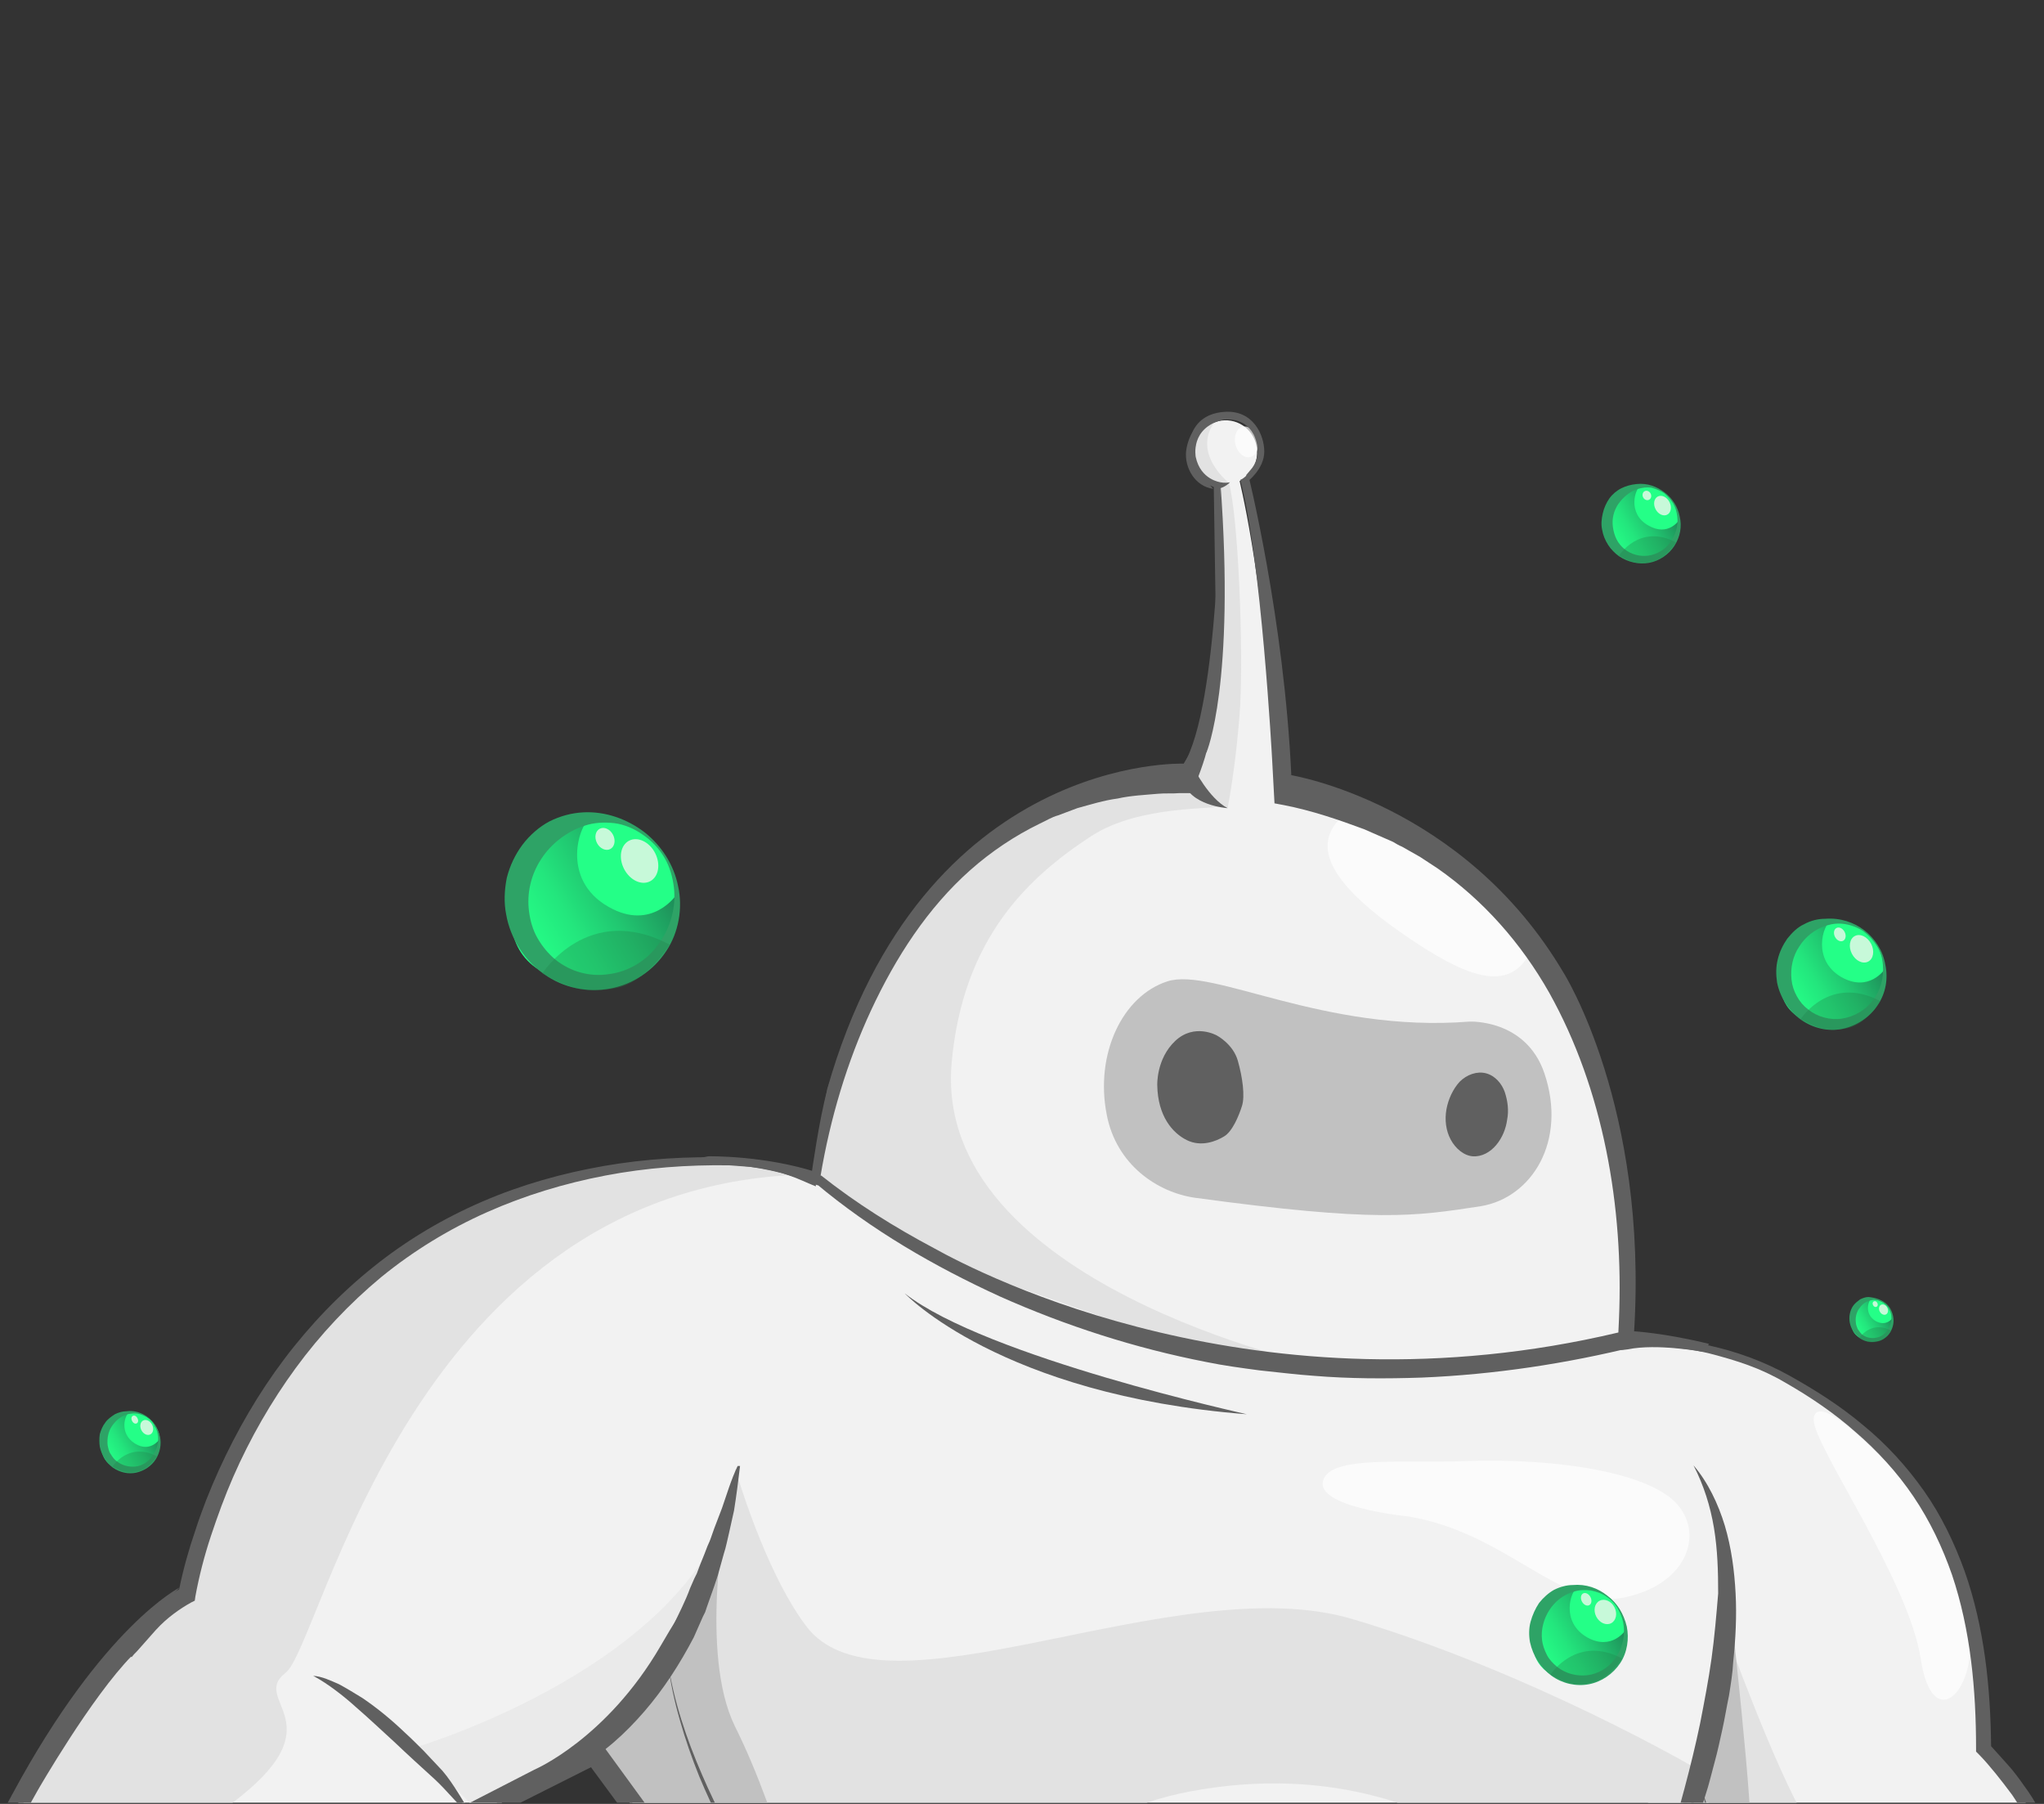 <?xml version="1.0" encoding="utf-8"?>
<!-- Generator: Adobe Illustrator 23.1.1, SVG Export Plug-In . SVG Version: 6.00 Build 0)  -->
<svg version="1.1" id="Capa_1" xmlns="http://www.w3.org/2000/svg" xmlns:xlink="http://www.w3.org/1999/xlink" x="0px" y="0px"
	 viewBox="0 0 340 300" style="enable-background:new 0 0 340 300;" xml:space="preserve">
<rect x="0" y="0" width="340" height="300" fill="#333333" stroke="none"/>
<style type="text/css">
	.st0{clip-path:url(#SVGID_2_);}
	.st1{fill:#F2F2F2;}
	.st2{display:none;fill:url(#SVGID_3_);}
	.st3{display:none;fill:url(#SVGID_4_);}
	.st4{fill:none;}
	.st5{fill:#24FF87;}
	.st6{opacity:0.96;fill:#FFFFFF;}
	.st7{fill:#E2E2E2;}
	.st8{fill:#CECECE;}
	.st9{fill:#C1C1C1;}
	.st10{opacity:0.68;fill:#FFFFFF;}
	.st11{fill:#EAEAEA;}
	.st12{fill:url(#SVGID_5_);}
	.st13{fill:#C7F9D9;}
	.st14{fill:#606060;}
	.st15{fill:#2EA366;}
	.st16{opacity:0.34;fill:#21844E;}
	.st17{fill:url(#SVGID_6_);}
	.st18{fill:url(#SVGID_7_);}
	.st19{fill:url(#SVGID_8_);}
	.st20{fill:url(#SVGID_9_);}
	.st21{fill:url(#SVGID_10_);}
</style>
<g>
	<defs>
		<rect id="SVGID_1_" width="340" height="299.8"/>
	</defs>
	<clipPath id="SVGID_2_">
		<use xlink:href="#SVGID_1_"  style="overflow:visible;"/>
	</clipPath>
	<g class="st0">
		<g>
			<path class="st1" d="M103.2,196c0,0,26.6-0.3,34,1.3c0,0,50.6,47.6,133.2,25c0,0,10.3-81.5-59-92.4s-74.2,67.4-74.2,67.4"/>
			<path class="st1" d="M9.6,313.3c23.7-0.3,47.4-0.7,71.1-1.2c-0.5-6.2-1.7-10.5-1.7-10.5l19.8-9.9l14.6,19.9
				c29.7-0.5,59.3-1.1,89-1.5c46.7-0.7,93.4-1.1,140.1-0.9c-2.1-2.2-3.5-3.4-3.5-3.4c0.5-5.2-9.2-15.1-9.2-15.1
				c0-33.9-12.2-49.6-32.1-61.1c-19.8-11.5-42.8-5.7-42.8-5.7l-13.2-1.6l-85-9.4c-14.3-18.3-32.6-19.8-32.6-19.8
				c-80.9-3.1-93.1,72-93.1,72c-13.7,7.8-14.8,20.4-14.8,20.4l-5.6,2.1c-6.1,8.8-10.7,17.5-14.1,26C1,313.4,5.3,313.3,9.6,313.3z"/>
			<path class="st1" d="M278.3,309.2c6.9-19.9,14.1-49.8,3.2-65.6l-8.6,65.6C274.8,309.2,276.5,309.2,278.3,309.2z"/>
			<path class="st1" d="M79,301.6c0,0-18.8-20.9-27-23"/>
			<path class="st1" d="M95.8,293.7c0,0,22.9-11.5,27-50.1"/>
			<path class="st1" d="M165.3,212.3c0,0,25.6,23.9,63.4,18.4"/>
			<linearGradient id="SVGID_3_" gradientUnits="userSpaceOnUse" x1="196.894" y1="200.814" x2="207.698" y2="194.576">
				<stop  offset="0" style="stop-color:#24FFFF"/>
				<stop  offset="0.107" style="stop-color:#24F8F9"/>
				<stop  offset="0.257" style="stop-color:#23E6EA"/>
				<stop  offset="0.432" style="stop-color:#22C8D0"/>
				<stop  offset="0.626" style="stop-color:#219EAD"/>
				<stop  offset="0.834" style="stop-color:#1F6A80"/>
				<stop  offset="1" style="stop-color:#1E3A57"/>
			</linearGradient>
			<ellipse class="st2" cx="202.3" cy="197.7" rx="5.7" ry="7.6"/>
			<linearGradient id="SVGID_4_" gradientUnits="userSpaceOnUse" x1="223.763" y1="204.202" x2="232.741" y2="199.019">
				<stop  offset="0" style="stop-color:#24FFFF"/>
				<stop  offset="0.107" style="stop-color:#24F8F9"/>
				<stop  offset="0.257" style="stop-color:#23E6EA"/>
				<stop  offset="0.432" style="stop-color:#22C8D0"/>
				<stop  offset="0.626" style="stop-color:#219EAD"/>
				<stop  offset="0.834" style="stop-color:#1F6A80"/>
				<stop  offset="1" style="stop-color:#1E3A57"/>
			</linearGradient>
			<path class="st3" d="M223.8,200.7c-0.6,3.2,0.8,6.3,3.3,6.8s5-1.7,5.6-4.9c0.6-3.2-0.8-6.3-3.3-6.8
				C227,195.2,224.5,197.4,223.8,200.7z"/>
			<path class="st4" d="M122.9,308.2c-5.4-9.8-10.3-20.4-11.8-31.7"/>
			<path class="st1" d="M288.5,309.1l-5.9-12.8c1,4.4,2.8,8.7,4.8,12.8C287.7,309.1,288.1,309.1,288.5,309.1z"/>
			<ellipse class="st5" cx="99.2" cy="149.7" rx="13.4" ry="13.7"/>
			<ellipse class="st1" cx="251.3" cy="286.7" rx="3.3" ry="3.4"/>
		</g>
		<path class="st1" d="M148.2,204l29.5,2.1c0,0,21.9,16.2,21.4,17.2c-0.5,1-12,7.8-12,7.8l-43.3-8.4L148.2,204z"/>
		<path class="st1" d="M203.6,112.2c-1.5,13.8-5,20.4-5,20.4l13.8,1.1c-1.4-32-5.2-49.4-6.2-53.7c1.8-0.9,3-2.8,2.9-5
			c-0.1-2.9-2.5-5.2-5.4-5.1c-2.9,0.1-5.1,2.6-4.9,5.5c0.1,2.5,1.9,4.5,4.2,5C203.5,85.5,204.8,100.8,203.6,112.2z"/>
		<path class="st6" d="M205.8,187.5c0.8-0.8,2.2-5.4,1.8-7.1s-2.5-6.7-2.5-6.7s-3.1-2.2-4-2s-3.4,0.1-4.7,1.5s-5.1,6.3-0.9,14
			C195.4,187.3,199.4,194.4,205.8,187.5z"/>
		<path class="st6" d="M252.7,185c-0.5-1.7-0.1-5-2.7-6.2c-2.5-1.2-4.5-0.4-4.5-0.4s-3,1.2-3.8,6c-0.7,4.8,2.2,7.1,2.2,7.1
			s1.7,1.4,3.1,1.1c1.4-0.3,2.7,0.3,3.7-2.1C251.8,188.3,252.7,185,252.7,185z"/>
		<path class="st7" d="M9.6,313.3c7.3-0.1,14.6-0.2,21.9-0.3c1.5-5.8,3.7-10.6,6.8-12.9c18.3-13.6,3.1-17.2,9.2-21.9
			c6.1-4.7,20.9-82,87.6-82.9c0,0-38.7-9.8-69.2,13.2C34.4,232,31.2,265,31.2,265s-13.6,8.7-16.2,17.1c-0.4,1.3-4.2,5.4-4.2,5.4
			c-3.7,5.7-8.6,14.7-12.7,25.9C1.9,313.4,5.8,313.3,9.6,313.3z"/>
		<path class="st8" d="M148.2,204"/>
		<path class="st7" d="M173.1,310.5c6.1-6,14.3-10.6,25-12.6c23.7-4.4,41.3,3,53.3,11.5c8.6-0.1,17.2-0.2,25.9-0.2
			c2.3-7.9,4.3-15.4,4.3-15.4s-27-15.7-56.5-24.5c-29.5-8.9-78.4,18.3-91.1,1c-7-9.4-11.7-26.1-11.7-26.1
			c-0.5,26.6-22.9,47.5-22.9,47.5l14.4,19.9C133.5,311.2,153.3,310.8,173.1,310.5z"/>
		<path class="st9" d="M131.4,311.2c-2.1-7-5.2-16.2-9.2-24.2c-5.8-12-1.5-35-1.5-35c-3.6,20.4-21.4,39.7-21.4,39.7l14.4,19.9
			C119.6,311.4,125.5,311.3,131.4,311.2z"/>
		<path class="st10" d="M236.7,309.6c-3.3-1.1-6.1-1.3-7.6,0.1C231.6,309.6,234.2,309.6,236.7,309.6z"/>
		<path class="st11" d="M76.1,312.2c1.5,0,2.9-0.1,4.4-0.1c-0.4-5.7-1.1-9.8-1.1-9.8l12.6-7.8c19.1-9.4,28.8-42.5,28.8-42.5
			c-10.2,26.4-51.7,38.6-51.7,38.6l9.2,9.4C77.9,304.5,77.1,308.6,76.1,312.2z"/>
		<path class="st10" d="M234.3,252.2c16.3,2.7,25.4,15.6,35.7,13.5c10.3-2,13.5-10.2,9.1-15.4c-4.4-5.3-19.8-7.9-35.7-7.3
			c-9.9,0.4-22.1-1-23.3,3.2C218.7,250.7,234.3,252.2,234.3,252.2z"/>
		<path class="st7" d="M305.2,309.1c-1.9-2.1-3.5-4.3-4.8-6.5c-5.1-8.4-13.2-30.8-13.2-30.8c-0.4,11.1-5.3,28-8.3,37.4
			C287.6,309.1,296.4,309.1,305.2,309.1z"/>
		<path class="st9" d="M291.7,309.1c-0.3-1.7-0.5-3.6-0.5-5.5c-0.2-9.1-4.6-48.8-4.6-45.9c0,16.4-5.4,39.9-8.3,51.5
			C282.8,309.2,287.3,309.1,291.7,309.1z"/>
		<path class="st10" d="M301.7,236.2c0,4.2,15.8,26.6,17.8,39.7c2,13.1,9.7,4.9,8-5.2c-2.7-16.1-10.1-24.5-18.2-31.8
			C301.2,231.5,301.7,236.2,301.7,236.2z"/>
		<linearGradient id="SVGID_5_" gradientUnits="userSpaceOnUse" x1="86.006" y1="157.351" x2="109.655" y2="143.697">
			<stop  offset="0" style="stop-color:#24FF87"/>
			<stop  offset="0.149" style="stop-color:#24F884"/>
			<stop  offset="0.357" style="stop-color:#23E67D"/>
			<stop  offset="0.6" style="stop-color:#21C871"/>
			<stop  offset="0.869" style="stop-color:#1F9F60"/>
			<stop  offset="1" style="stop-color:#1E8857"/>
		</linearGradient>
		<path class="st12" d="M98.3,136c-1.9,0.8-5.2,10.2,2.9,14.8c7.3,4.2,11.4-2.1,11.4-2.1s0.6,15.9-17,14.4
			C78,161.5,84.6,137.6,98.3,136"/>
		
			<ellipse transform="matrix(0.888 -0.46 0.46 0.888 -53.966 64.971)" class="st13" cx="106.4" cy="143.2" rx="2.9" ry="3.8"/>
		
			<ellipse transform="matrix(0.888 -0.46 0.46 0.888 -52.866 61.913)" class="st13" cx="100.6" cy="139.5" rx="1.5" ry="1.9"/>
		<path class="st14" d="M284.7,275.8c-0.5,3.6-1.2,7.2-1.9,10.8c-1.5,7.2-3.5,14.3-5.6,21.4c-0.1,0.4-0.2,0.8-0.4,1.2
			c1,0,2.1,0,3.1,0c0,0,0-0.1,0.1-0.1c1.4-3.5,2.6-7,3.7-10.6c0.6-1.8,1-3.6,1.5-5.4c0.5-1.8,0.9-3.7,1.3-5.5
			c0.4-1.8,0.7-3.7,1.1-5.6c0.3-1.9,0.6-3.7,0.7-5.6c0.4-3.8,0.6-7.6,0.4-11.4c-0.2-3.8-0.7-7.6-1.8-11.3c-1.1-3.6-2.8-7.2-5.2-10
			c1.7,3.3,2.8,6.8,3.4,10.4c0.6,3.6,0.7,7.2,0.7,10.9C285.5,268.6,285.2,272.2,284.7,275.8z"/>
		<path class="st14" d="M78.9,302.5c-2.4-1.9-4.5-4.7-6.7-6.7c-2.2-2-4.4-4-6.5-6c-2.2-2-4.3-4-6.5-5.9c-1.1-1-2.2-1.9-3.4-2.8
			c-1.2-0.9-2.4-1.7-3.7-2.4c1.5,0.1,2.9,0.8,4.3,1.4c1.3,0.7,2.6,1.5,3.9,2.3c2.5,1.7,4.8,3.6,7,5.7c1.1,1,2.2,2.1,3.2,3.1
			c1,1.1,2.1,2.2,3.1,3.3C75.5,296.7,77.2,299.9,78.9,302.5z"/>
		<path class="st14" d="M95.5,292.9c3.5-3.6,6.6-6.6,9.3-10.4c2.6-3.9,4.9-7.9,7.1-12c1-2.1,2.1-4.2,2.9-6.4l0.7-1.6l0.4-0.8
			l0.3-0.8c0.4-1.1,0.9-2.2,1.3-3.3c0.2-0.6,0.5-1.1,0.7-1.7c0.2-0.6,0.4-1.1,0.6-1.7l1.3-3.4c0.8-2.3,1.5-4.7,2.6-7l0.4,0
			c-0.3,2.5-0.6,4.9-1,7.4l-0.8,3.6c-0.3,1.2-0.5,2.4-0.9,3.6l-1,3.6l-0.3,0.9l-0.3,0.9l-0.6,1.7l-0.6,1.7l-0.3,0.9l-0.4,0.8
			l-1.5,3.4c-2.3,4.4-5,8.6-8.2,12.3c-3.2,3.7-6.9,7.1-11.2,9.4L95.5,292.9z"/>
		<path class="st14" d="M116.3,295.4c2.3,5.5,5,10.8,8,15.9c0.3,0,0.5,0,0.8,0c-3-5.2-5.9-10.5-8.3-16.1c-2.6-6-4.7-12.2-5.7-18.7
			c0.4,3.3,1.1,6.5,2,9.6C114,289.3,115.1,292.4,116.3,295.4z"/>
		<path class="st14" d="M287.2,309.1c0.2,0,0.3,0,0.5,0c-0.6-1.2-1.2-2.4-1.7-3.6c-1.3-3-2.4-6.1-3.3-9.2c0.7,3.2,1.8,6.3,3,9.4
			C286.1,306.9,286.6,308,287.2,309.1z"/>
		<path class="st15" d="M107.2,138.4c2.8,2.2,4.9,5.4,5.6,9c0.8,3.6,0.1,7.7-2,10.8c-2.1,3.2-5.5,5.5-9.3,6.2
			c-3.8,0.7-7.8-0.1-11-2.4c-3.2-2.2-5.6-5.9-6.3-9.9c-0.4-2-0.3-4.1,0.1-6.1c0.5-2,1.4-3.9,2.6-5.5c1.2-1.6,2.8-3,4.5-3.9
			c1.8-0.9,3.7-1.4,5.6-1.5C100.7,134.9,104.3,136.2,107.2,138.4z M106.9,138.8c-1.4-1-3.1-1.7-4.7-1.9c-1.7-0.2-3.4-0.1-4.9,0.4
			c-3.1,1-5.7,3.1-7.3,5.6c-1.7,2.6-2.4,5.7-2,8.7c0.2,1.5,0.6,3,1.4,4.4c0.8,1.4,1.8,2.6,3,3.6c2.5,2,5.7,2.9,8.9,2.4
			c3.2-0.4,6.2-2.2,8.1-4.8c2-2.6,3.1-6.1,2.7-9.6c-0.2-1.7-0.7-3.5-1.6-5C109.6,141.1,108.4,139.8,106.9,138.8z"/>
		<path class="st16" d="M90.2,161.9c0,0,7.6-12,21.2-4.8c0,0-3.7,6.1-8.8,7.2C97.6,165.3,94.9,164.5,90.2,161.9z"/>
		<g>
			<ellipse class="st5" cx="21.9" cy="239.7" rx="4.7" ry="4.8"/>
			<linearGradient id="SVGID_6_" gradientUnits="userSpaceOnUse" x1="17.248" y1="242.333" x2="25.517" y2="237.559">
				<stop  offset="0" style="stop-color:#24FF87"/>
				<stop  offset="0.149" style="stop-color:#24F884"/>
				<stop  offset="0.357" style="stop-color:#23E67D"/>
				<stop  offset="0.6" style="stop-color:#21C871"/>
				<stop  offset="0.869" style="stop-color:#1F9F60"/>
				<stop  offset="1" style="stop-color:#1E8857"/>
			</linearGradient>
			<path class="st17" d="M21.5,234.9c-0.7,0.3-1.8,3.5,1,5.2c2.5,1.5,4-0.7,4-0.7s0.2,5.6-5.9,5S16.7,235.4,21.5,234.9"/>
			<ellipse transform="matrix(0.888 -0.46 0.46 0.888 -106.46 37.807)" class="st13" cx="24.4" cy="237.4" rx="1" ry="1.3"/>
			
				<ellipse transform="matrix(0.888 -0.46 0.46 0.888 -106.076 36.738)" class="st13" cx="22.4" cy="236.1" rx="0.5" ry="0.7"/>
			<path class="st15" d="M24.6,235.7c1,0.8,1.7,1.9,2,3.2c0.3,1.3,0,2.7-0.7,3.8c-0.7,1.1-1.9,1.9-3.2,2.2c-1.3,0.3-2.7,0-3.9-0.8
				c-1.1-0.8-1.9-2.1-2.2-3.5c-0.1-0.7-0.1-1.4,0-2.1c0.2-0.7,0.5-1.4,0.9-1.9c0.4-0.6,1-1,1.6-1.4c0.6-0.3,1.3-0.5,1.9-0.5
				C22.4,234.5,23.7,235,24.6,235.7z M24.6,235.8c-0.5-0.3-1.1-0.6-1.7-0.7c-0.6-0.1-1.2,0-1.7,0.1c-1.1,0.3-2,1.1-2.6,2
				c-0.6,0.9-0.8,2-0.7,3.1c0.1,0.5,0.2,1.1,0.5,1.5c0.3,0.5,0.6,0.9,1,1.2c0.9,0.7,2,1,3.1,0.9c1.1-0.1,2.2-0.8,2.8-1.7
				c0.7-0.9,1.1-2.1,1-3.3c-0.1-0.6-0.2-1.2-0.6-1.7C25.5,236.6,25.1,236.2,24.6,235.8z"/>
			<path class="st16" d="M18.7,243.9c0,0,2.7-4.2,7.4-1.7c0,0-1.3,2.1-3.1,2.5C21.3,245.1,20.4,244.8,18.7,243.9z"/>
		</g>
		<g>
			<ellipse class="st5" cx="305.1" cy="161.8" rx="8.4" ry="8.6"/>
			<linearGradient id="SVGID_7_" gradientUnits="userSpaceOnUse" x1="296.839" y1="166.614" x2="311.681" y2="158.045">
				<stop  offset="0" style="stop-color:#24FF87"/>
				<stop  offset="0.149" style="stop-color:#24F884"/>
				<stop  offset="0.357" style="stop-color:#23E67D"/>
				<stop  offset="0.6" style="stop-color:#21C871"/>
				<stop  offset="0.869" style="stop-color:#1F9F60"/>
				<stop  offset="1" style="stop-color:#1E8857"/>
			</linearGradient>
			<path class="st18" d="M304.5,153.2c-1.2,0.5-3.2,6.4,1.8,9.3c4.6,2.6,7.2-1.3,7.2-1.3s0.4,10-10.7,9
				C291.8,169.2,295.9,154.2,304.5,153.2"/>
			
				<ellipse transform="matrix(0.888 -0.46 0.46 0.888 -37.868 160.081)" class="st13" cx="309.6" cy="157.8" rx="1.8" ry="2.4"/>
			<ellipse transform="matrix(0.888 -0.46 0.46 0.888 -37.178 158.162)" class="st13" cx="306" cy="155.4" rx="0.9" ry="1.2"/>
			<path class="st15" d="M310.1,154.7c1.8,1.4,3.1,3.4,3.5,5.7c0.5,2.3,0.1,4.8-1.3,6.8c-1.3,2-3.5,3.4-5.8,3.9
				c-2.4,0.5-4.9-0.1-6.9-1.5c-2-1.4-3.5-3.7-4-6.2c-0.2-1.3-0.2-2.6,0.1-3.8c0.3-1.3,0.9-2.5,1.6-3.5c0.8-1,1.7-1.9,2.8-2.4
				c1.1-0.6,2.3-0.9,3.5-0.9C306.1,152.6,308.4,153.4,310.1,154.7z M310,154.9c-0.9-0.6-1.9-1-3-1.2c-1.1-0.2-2.1-0.1-3.1,0.2
				c-2,0.6-3.6,1.9-4.6,3.5c-1.1,1.6-1.5,3.6-1.3,5.5c0.1,1,0.4,1.9,0.9,2.8c0.5,0.9,1.1,1.6,1.9,2.2c1.5,1.2,3.6,1.8,5.6,1.5
				c2-0.3,3.9-1.4,5.1-3c1.3-1.6,1.9-3.8,1.7-6c-0.1-1.1-0.4-2.2-1-3.1C311.6,156.4,310.9,155.6,310,154.9z"/>
			<path class="st16" d="M299.5,169.5c0,0,4.8-7.5,13.3-3c0,0-2.3,3.8-5.5,4.5C304.1,171.6,302.4,171.1,299.5,169.5z"/>
		</g>
		<g>
			<ellipse class="st5" cx="311.5" cy="219.5" rx="3.3" ry="3.4"/>
			<linearGradient id="SVGID_8_" gradientUnits="userSpaceOnUse" x1="308.213" y1="221.37" x2="314.116" y2="217.962">
				<stop  offset="0" style="stop-color:#24FF87"/>
				<stop  offset="0.149" style="stop-color:#24F884"/>
				<stop  offset="0.357" style="stop-color:#23E67D"/>
				<stop  offset="0.6" style="stop-color:#21C871"/>
				<stop  offset="0.869" style="stop-color:#1F9F60"/>
				<stop  offset="1" style="stop-color:#1E8857"/>
			</linearGradient>
			<path class="st19" d="M311.3,216c-0.5,0.2-1.3,2.5,0.7,3.7c1.8,1,2.8-0.5,2.8-0.5s0.1,4-4.2,3.6S307.8,216.4,311.3,216"/>
			
				<ellipse transform="matrix(0.888 -0.46 0.46 0.888 -65.093 168.506)" class="st13" cx="313.3" cy="217.8" rx="0.7" ry="0.9"/>
			
				<ellipse transform="matrix(0.888 -0.46 0.46 0.888 -64.818 167.743)" class="st13" cx="311.9" cy="216.9" rx="0.4" ry="0.5"/>
			<path class="st15" d="M313.5,216.6c0.7,0.5,1.2,1.3,1.4,2.3c0.2,0.9,0,1.9-0.5,2.7c-0.5,0.8-1.4,1.4-2.3,1.5
				c-0.9,0.2-2,0-2.8-0.6c-0.8-0.6-1.4-1.5-1.6-2.5c-0.1-0.5-0.1-1,0-1.5c0.1-0.5,0.3-1,0.6-1.4c0.3-0.4,0.7-0.7,1.1-1
				c0.4-0.2,0.9-0.4,1.4-0.4C311.9,215.8,312.8,216.1,313.5,216.6z M313.4,216.7c-0.4-0.2-0.8-0.4-1.2-0.5c-0.4-0.1-0.8,0-1.2,0.1
				c-0.8,0.2-1.4,0.8-1.8,1.4c-0.4,0.6-0.6,1.4-0.5,2.2c0,0.4,0.2,0.8,0.3,1.1c0.2,0.3,0.4,0.6,0.7,0.9c0.6,0.5,1.4,0.7,2.2,0.6
				c0.8-0.1,1.5-0.5,2-1.2c0.5-0.7,0.8-1.5,0.7-2.4c0-0.4-0.2-0.9-0.4-1.2C314.1,217.3,313.8,217,313.4,216.7z"/>
			<path class="st16" d="M309.3,222.5c0,0,1.9-3,5.3-1.2c0,0-0.9,1.5-2.2,1.8C311.1,223.4,310.4,223.2,309.3,222.5z"/>
		</g>
		<g>
			<ellipse class="st5" cx="263" cy="271.7" rx="7.5" ry="7.7"/>
			<linearGradient id="SVGID_9_" gradientUnits="userSpaceOnUse" x1="255.55" y1="275.992" x2="268.82" y2="268.33">
				<stop  offset="0" style="stop-color:#24FF87"/>
				<stop  offset="0.149" style="stop-color:#24F884"/>
				<stop  offset="0.357" style="stop-color:#23E67D"/>
				<stop  offset="0.6" style="stop-color:#21C871"/>
				<stop  offset="0.869" style="stop-color:#1F9F60"/>
				<stop  offset="1" style="stop-color:#1E8857"/>
			</linearGradient>
			<path class="st20" d="M262.4,264c-1.1,0.5-2.9,5.7,1.6,8.3c4.1,2.3,6.4-1.2,6.4-1.2s0.3,8.9-9.5,8.1
				C251.1,278.3,254.7,264.9,262.4,264"/>
			
				<ellipse transform="matrix(0.888 -0.46 0.46 0.888 -93.385 152.829)" class="st13" cx="267" cy="268.1" rx="1.7" ry="2.1"/>
			
				<ellipse transform="matrix(0.888 -0.46 0.46 0.888 -92.768 151.113)" class="st13" cx="263.8" cy="266" rx="0.8" ry="1.1"/>
			<path class="st15" d="M267.4,265.4c1.6,1.2,2.7,3,3.2,5.1c0.4,2,0.1,4.3-1.1,6.1c-1.2,1.8-3.1,3.1-5.2,3.5
				c-2.1,0.4-4.4-0.1-6.2-1.4c-1.8-1.3-3.1-3.3-3.6-5.6c-0.2-1.1-0.2-2.3,0.1-3.4c0.3-1.1,0.8-2.2,1.4-3.1c0.7-0.9,1.6-1.7,2.5-2.2
				c1-0.5,2.1-0.8,3.1-0.8C263.8,263.4,265.8,264.1,267.4,265.4z M267.3,265.6c-0.8-0.6-1.7-0.9-2.7-1.1c-0.9-0.1-1.9-0.1-2.8,0.2
				c-1.8,0.5-3.2,1.7-4.1,3.1c-0.9,1.4-1.4,3.2-1.2,4.9c0.1,0.9,0.4,1.7,0.8,2.5c0.4,0.8,1,1.4,1.7,2c1.4,1.1,3.2,1.6,5,1.4
				c1.8-0.2,3.5-1.2,4.6-2.7c1.1-1.5,1.7-3.4,1.5-5.4c-0.1-1-0.4-1.9-0.9-2.8C268.8,266.9,268.1,266.1,267.3,265.6z"/>
			<path class="st16" d="M257.9,278.5c0,0,4.3-6.7,11.9-2.7c0,0-2.1,3.4-4.9,4C262,280.5,260.5,280,257.9,278.5z"/>
		</g>
		<g>
			<ellipse class="st5" cx="273.3" cy="86.9" rx="6" ry="6.1"/>
			<linearGradient id="SVGID_10_" gradientUnits="userSpaceOnUse" x1="267.372" y1="90.379" x2="277.98" y2="84.255">
				<stop  offset="0" style="stop-color:#24FF87"/>
				<stop  offset="0.149" style="stop-color:#24F884"/>
				<stop  offset="0.357" style="stop-color:#23E67D"/>
				<stop  offset="0.6" style="stop-color:#21C871"/>
				<stop  offset="0.869" style="stop-color:#1F9F60"/>
				<stop  offset="1" style="stop-color:#1E8857"/>
			</linearGradient>
			<path class="st21" d="M272.9,80.8c-0.9,0.4-2.3,4.6,1.3,6.6c3.3,1.9,5.1-0.9,5.1-0.9s0.3,7.2-7.6,6.4S266.7,81.5,272.9,80.8"/>
			
				<ellipse transform="matrix(0.888 -0.46 0.46 0.888 -7.676 136.593)" class="st13" cx="276.5" cy="84.1" rx="1.3" ry="1.7"/>
			<ellipse transform="matrix(0.888 -0.46 0.46 0.888 -7.184 135.221)" class="st13" cx="273.9" cy="82.4" rx="0.7" ry="0.8"/>
			<path class="st15" d="M276.9,81.9c1.3,1,2.2,2.4,2.5,4c0.4,1.6,0.1,3.4-0.9,4.9c-0.9,1.4-2.5,2.5-4.2,2.8c-1.7,0.3-3.5-0.1-5-1.1
				c-1.4-1-2.5-2.6-2.8-4.4c-0.2-0.9-0.1-1.8,0.1-2.7c0.2-0.9,0.6-1.8,1.1-2.5c0.5-0.7,1.2-1.3,2-1.7c0.8-0.4,1.6-0.6,2.5-0.7
				C274,80.3,275.6,80.9,276.9,81.9z M276.8,82c-0.6-0.4-1.4-0.7-2.1-0.9c-0.8-0.1-1.5,0-2.2,0.2c-1.4,0.4-2.5,1.4-3.3,2.5
				c-0.8,1.2-1.1,2.5-0.9,3.9c0.1,0.7,0.3,1.4,0.6,2c0.3,0.6,0.8,1.2,1.3,1.6c1.1,0.9,2.6,1.3,4,1.1c1.4-0.2,2.8-1,3.6-2.2
				c0.9-1.2,1.4-2.7,1.2-4.3c-0.1-0.8-0.3-1.5-0.7-2.2C277.9,83.1,277.4,82.5,276.8,82z"/>
			<path class="st16" d="M269.3,92.4c0,0,3.4-5.4,9.5-2.2c0,0-1.7,2.8-3.9,3.2C272.6,93.9,271.4,93.6,269.3,92.4z"/>
		</g>
		<path class="st14" d="M135.8,195.5c-1.3-0.2-2.6-0.8-4-1.2c-1.7-0.6-3.2-0.9-4.9-1.2c-0.9-0.2-1.9-0.4-2.9-0.4l-2.6-0.2
			c-7-0.2-14,0.2-20.9,1.4c-6.9,1.2-13.7,3.1-20.2,5.9c-6.5,2.8-12.6,6.4-18.2,10.9c-5.5,4.4-10.5,9.6-14.8,15.3
			c-4.3,5.7-7.9,11.9-10.9,18.5c-1.5,3.3-2.8,6.6-3.9,10c-1.1,3.2-2,6.4-2.7,9.8c-1.7,1-3.4,2.2-4.9,3.5c-1.7,1.5-3.3,3.1-4.7,5
			c-0.3,0.3-0.5,0.7-0.7,1l2.4,1.8c0.2-0.3,0.6-0.7,0.9-1c0,0,1.5-1.7,3.1-3.5c1.9-2.1,4.1-3.6,5.9-4.6l0.6-0.3l0.1-0.7
			c0.6-3.3,1.5-6.8,2.6-10.1c1.1-3.3,2.3-6.6,3.7-9.8c2.8-6.4,6.3-12.5,10.4-18.1c4.1-5.6,8.9-10.7,14.2-15.1
			c5.4-4.4,11.3-8,17.6-10.8c6.3-2.8,12.9-4.8,19.7-6.1c6.8-1.3,13.7-1.8,20.6-1.7l2.7,0.2c0.8,0,1.7,0.2,2.6,0.3
			c1.7,0.3,3.1,0.6,4.7,1.2c1.5,0.5,2.9,1.2,4.4,1.8L135.8,195.5z"/>
		<g>
			<path class="st14" d="M23.8,273.5c0.1-0.1,0.2-0.2,0.3-0.3C24,273.3,23.9,273.4,23.8,273.5z"/>
			<path class="st14" d="M22.2,275.1c0.6-0.6,1-1,1.4-1.4C23.1,274.2,22.5,274.8,22.2,275.1z"/>
			<path class="st14" d="M23.6,273.7c0.1-0.1,0.2-0.2,0.2-0.2C23.7,273.6,23.7,273.6,23.6,273.7z"/>
			<path class="st14" d="M22.2,275.1C22.2,275.1,22.2,275.1,22.2,275.1C22.2,275.1,22.2,275.1,22.2,275.1z"/>
			<path class="st14" d="M22,275.4c0,0,0,0,0.1-0.1C22,275.3,22,275.3,22,275.4z"/>
			<path class="st14" d="M22.1,275.3c0,0,0.1-0.1,0.1-0.1C22.1,275.2,22.1,275.2,22.1,275.3z"/>
			<path class="st14" d="M24.5,272.8C24.5,272.8,24.5,272.7,24.5,272.8C24.5,272.7,24.5,272.8,24.5,272.8z"/>
			<path class="st14" d="M24.5,272.7C24.5,272.7,24.6,272.7,24.5,272.7C24.6,272.7,24.5,272.7,24.5,272.7z"/>
			<path class="st14" d="M24.6,272.7C24.6,272.7,24.6,272.7,24.6,272.7L24.6,272.7z"/>
			<path class="st14" d="M24.1,273.2c0.1-0.1,0.1-0.1,0.2-0.2C24.2,273.1,24.1,273.2,24.1,273.2z"/>
			<path class="st14" d="M78.5,309.1c0.1,1,0.2,2,0.3,3c1.3,0,2.5,0,3.8-0.1c-0.1-1.2-0.2-2.3-0.4-3.5c-0.3-2-0.6-4-1-6l17.1-8.6
				l12.9,17.5c1.5,0,2.9-0.1,4.4-0.1l-15.3-21l-0.9-1.2L98,290l-19.9,9.9l-1.4,0.7l0.4,1.6C77.8,304.3,78.2,306.8,78.5,309.1z"/>
			<path class="st14" d="M284.4,225.1c4.6,1.2,8.4,2.4,12.5,4.8c4.2,2.4,8.2,5.1,11.8,8.3c3.6,3.1,6.9,6.7,9.6,10.7
				c2.7,4,4.8,8.4,6.4,13c3.1,9.2,4,19.1,4,28.9l0,0.5l0.4,0.4c1,1,2,2.2,2.9,3.3c0.9,1.1,1.8,2.3,2.7,3.5c0.8,1.2,1.6,2.4,2.2,3.7
				c0.6,1.2,1.1,2.6,1,3.6l-0.1,0.7l0.6,0.5c0.8,0.7,1.6,1.5,2.4,2.3c1.2,0,2.5,0,3.7,0c-1.3-1.4-2.5-2.7-4-4c0-0.7-0.2-1.4-0.4-2
				c-0.2-0.8-0.6-1.6-0.9-2.3c-0.7-1.4-1.6-2.8-2.5-4c-0.9-1.3-1.8-2.5-2.8-3.6c-0.9-1-1.8-2-2.7-3c-0.1-9.8-1.1-19.7-4.4-29.1
				c-1.7-4.7-3.9-9.3-6.8-13.4c-2.9-4.1-6.3-7.8-10.1-10.9c-3.8-3.2-7.9-5.8-12.2-8.2c-4.3-2.4-9-4.1-13.7-5.1
				c-3.3-0.8-6.7-1.2-10.1-1.4l0.1,1.6C277.3,223.9,281.2,224.3,284.4,225.1z"/>
			<path class="st14" d="M-1.4,313.4c2.3-5.4,4.9-10.8,7.7-15.7c0,0,8.9-15.5,15.7-22.4l-0.6-2.7l8.5-8.6c0,0-12.7,6.3-27.8,34.3
				c-2.7,4.9-5.2,9.9-7.3,15.1C-3.9,313.5-2.6,313.4-1.4,313.4z"/>
			<path class="st14" d="M24.5,272.8C24.5,272.8,24.5,272.8,24.5,272.8C24.5,272.8,24.5,272.8,24.5,272.8z"/>
			<path class="st14" d="M24.2,273.1c0.1-0.1,0.2-0.2,0.2-0.2C24.4,272.9,24.3,273,24.2,273.1z"/>
		</g>
		<path class="st14" d="M117.8,192.3c0,0,9.3-0.2,18.2,2.7l0.6,2.1l-0.7,0c0,0-7.5-3.6-18-3.5C110.9,193.6,117.8,192.3,117.8,192.3z
			"/>
		<path class="st14" d="M88.9,294.3c0,0,12-5.1,21-20.6s1.3,1.2,1.3,1.2s-12,17.6-17.9,20.2s-15.1,4.7-15.1,4.7L88.9,294.3z"/>
		<path class="st14" d="M150.5,215.1c0,0,15.9,16.9,56.9,20.1C207.5,235.2,164,225.7,150.5,215.1z"/>
		<g>
			<path class="st9" d="M198.8,199.2c-6.3-0.9-13.1-5.5-14.7-13.8c-2-10.1,2.6-19.8,10.1-22.2c7.5-2.4,25.9,8.6,50.2,6.7
				c0,0,9.4-0.5,12.5,8.6c3.8,11.3-2.1,20.7-10.6,22.1C235.2,202.3,229,203.3,198.8,199.2z"/>
			<path class="st7" d="M146,203.9c3.3,1,7.6,5.4,12.1,6.6c17.6,5,40.4,15.8,61.5,16.7c36.7,1.5,0,0,0,0s-64.6-13.7-61.3-50.5
				c1.9-20.9,13-31,23.3-37.7c8.1-5.2,20.6-4.3,21.8-5c0,0-2.7-3-4.8-3.7c-2.4-0.9-1.6-1.1-1.6-1.1s-46-5.9-60.4,59.5
				c-1.6,7.4,0,0,0,0l-0.7,7.5"/>
			<path class="st10" d="M254,159.3c-3.7,5.7-10.6,2.8-19.5-3.2c-8.9-6-16.4-12.9-12.7-18.6s9.3-1.6,18.2,4.5
				C248.9,148,257.7,153.6,254,159.3z"/>
			<path class="st7" d="M204.2,134.4c0,0,1.5-7.5,2.1-17.2c0.5-9.7-0.3-31.2-1.9-37l-2,0.8l0.8,19.7l-1.5,17.2c0,0-2.7,7.7-2.8,8.6
				c-0.1,0.9-2.5,1.9-1.7,2.8C197.9,130.1,201.7,134.3,204.2,134.4z"/>
			<path class="st7" d="M204.3,80.2c0,0-6.4-5.1-1.9-10.5c0,0-5.5,1.1-4.4,7.6C198,77.2,201.6,82.2,204.3,80.2z"/>
			
				<ellipse transform="matrix(0.969 -0.248 0.248 0.969 -11.746 53.676)" class="st10" cx="207.3" cy="73.5" rx="1.9" ry="2.6"/>
			<path class="st14" d="M240.6,184.5c-0.3,1.7-0.1,3.5,0.7,5c0.8,1.5,2.2,2.7,3.7,2.8c1.5,0.1,2.9-0.7,3.9-1.9
				c1-1.2,1.6-2.7,1.8-4.2c0.3-1.5,0.1-3.1-0.4-4.6c-0.5-1.4-1.6-2.7-3.1-3.1c-1.5-0.4-3.2,0.2-4.4,1.4
				C241.7,181.1,240.9,182.8,240.6,184.5z"/>
			<path class="st14" d="M200.7,125.1c0,0,4.8-11.2,2.3-44.9c0,0-0.2,37.2-6.1,46.9L200.7,125.1z"/>
			<path class="st14" d="M198.6,127.8c0,0,2.5,5,5.6,6.6c0,0-6.4-0.4-7.4-4.6L198.6,127.8z"/>
			<path class="st14" d="M211.6,126.2c0,0-1.8-33.4-5.3-46.4c0,0,0.5-0.1,1.3-1c0,0,6,24,7.2,50.2L211.6,126.2z"/>
			<path class="st14" d="M203,80.2c0,0-3.3-0.4-4.1-4.2c0,0-1-4.9,4.6-6.2c0,0,3.4-0.6,5,2.4c0,0,1.7,3-0.2,5.6l-1,1.2l0.2,1.1
				c0,0,2.8-2.1,2.8-5c0-2.8-1.9-7-6.7-6.6c-6.6,0.5-5.9,7.2-5.9,7.2s0.2,3.3,2.6,4.6c0,0,1.3,0.6,1.6,0.7l0.3,19.6l1-8.7L203,80.2z
				"/>
			<path class="st14" d="M203,80.2c0,0,0.8,0.2,1.6,0c0,0-0.9,1-2.2,1.1L203,80.2z"/>
			<path class="st14" d="M199.5,70.5c-0.1,0-1.8,1.5-2.2,4.5c-0.3,2.8,1.5,5.9,4.5,6.3c0,0-1.2-1.4-1.8-2.1
				c-0.6-0.7-1.3-2.9-1.3-2.9l0.2-2.9l0.5-2.1L199.5,70.5z"/>
			<path class="st14" d="M192.5,180.5c0,0-0.2-4.4,3-7.4c3.2-3,6.9-0.9,6.9-0.9s2.7,1.4,3.5,4.2c0.8,2.8,1.2,5.9,0.7,7.5
				c-0.5,1.6-1.6,4.3-3,5.1c-1.3,0.8-3.8,1.8-6.2,0.6S192.6,185.6,192.5,180.5z"/>
		</g>
		<path class="st14" d="M135,195.2c0,0,1.3-9.3,2.6-13.9c1.3-4.7,0.8,1.4,0.8,1.4l-2.4,13.6L135,195.2z"/>
		<path class="st14" d="M260.1,161.8c-16.7-28.3-45.4-32.9-45.4-32.9l-0.2-2.2l0.1,0c-1-0.2-2-0.4-3-0.5l0.4,7.4l1.6,0.3
			c4.6,0.9,9,2.4,13.3,4l3.2,1.4l1.6,0.7c0.5,0.3,1,0.6,1.5,0.8l3,1.7l2.9,1.9c7.6,5.3,13.9,12.4,18.6,20.7
			c9,16.1,12.4,35.6,11.6,54.3l-0.1,2.2c-59.8,14.2-105.9-9.6-113.8-14c-6.6-3.5-13-7.5-18.8-12.1l-0.1,0c1.6-9.5,4.4-18.9,8.4-27.5
			c4.1-8.8,9.4-17,16.5-23.3c3.5-3.1,7.4-5.7,11.5-7.7c1.1-0.5,2-1.1,3.1-1.4l3.2-1.2c2.2-0.6,4.4-1.3,6.7-1.6
			c2.2-0.5,4.6-0.6,6.8-0.8c1.1-0.1,2.3,0,3.5-0.1c0.7,0,1.3,0,2,0c0.4-0.9,1.8-4.2,2.5-6.9c-1,0-1.6,0-2.6,0l-1.2,2
			c0,0-43.4-1.7-59.3,54.1c-0.9,4.7-1.6,9.4-1.9,14.1l0,1.6c9.3,7.8,19.7,13.8,30.6,18.8c11,4.9,22.5,8.6,34.3,10.9
			c2.9,0.6,5.9,1,8.9,1.4c3,0.3,6,0.7,9,0.9c6,0.5,12,0.5,18,0.3c12-0.5,24-2.3,35.7-5.2l1.7-0.4l0.2-1.8l-2.3,0
			C274.2,184.1,260.1,161.8,260.1,161.8z"/>
		<path class="st14" d="M271.8,221.4c0,0,5.2,0.3,12.5,2.1l-1.1,1.3c0,0-7.6-1.4-12.4-0.4C266,225.2,271.8,221.4,271.8,221.4z"/>
	</g>
</g>
</svg>

